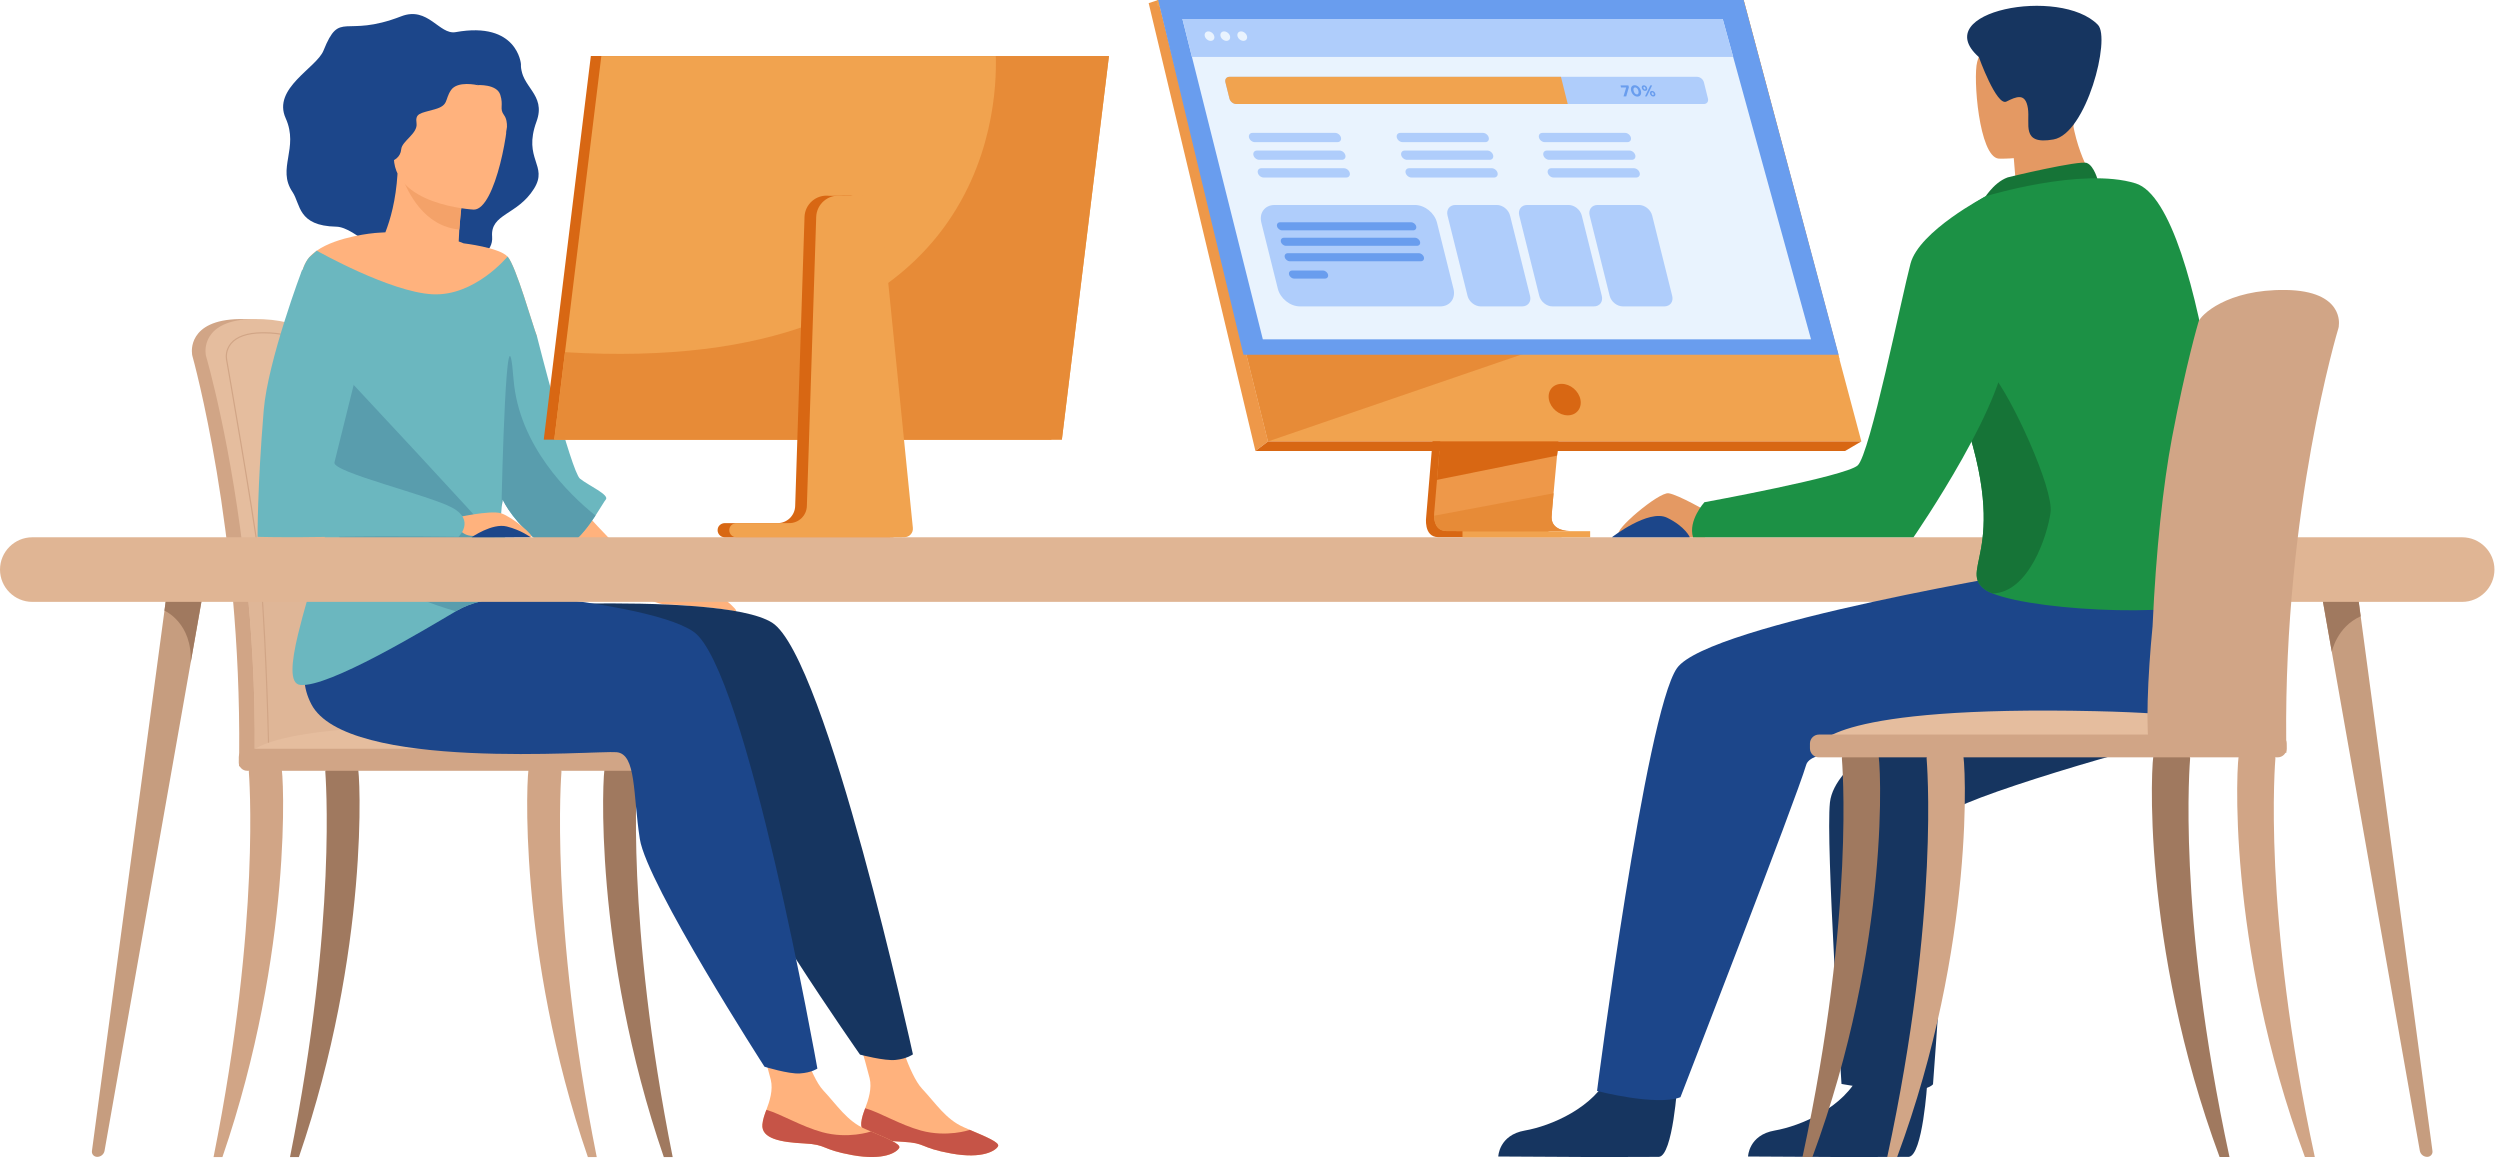 <svg height="176" viewBox="0 0 380 176" width="380" xmlns="http://www.w3.org/2000/svg"><g fill="none" fill-rule="evenodd"><path d="m54.559 97.906c-.46-11.167-1.453-20.885-2.64-27.656-1.894-10.801-3.598-17.018-3.618-17.084-.249-.946-3.853-4.793-11.865-4.67-8.012.117-7.252 5.154-7.252 5.154-.001.173.022.331.057.448.077.265 7.431 26.562 7.113 60.527-.004.473-.059 1.297-.024 1.847 0 .005 18.567.473 18.571 0 .648-2.966.332-11.193-.341-18.565" fill="#d1a586"/><path d="m56.894 114.456c-.006.473-.259.85-.568.85h-.007c-.309-.005-.555-.387-.559-.85h-15.912c-.005.473-.258.85-.567.85h-.008c-.314-.005-.564-.397-.56-.875.093-9.722-.47-18.799-1.32-26.812-2.115-19.979-6.025-33.334-6.081-33.517-.035-.122-.057-.28-.057-.453 0 0-.76-5.037 7.251-5.154 8.013-.122 11.617 3.724 11.866 4.67.015.051.98 3.572 2.263 9.895.425 2.096.884 4.497 1.355 7.184 1.187 6.777 2.18 16.494 2.64 27.661.673 7.372.91 13.584.263 16.55" fill="#e5bd9e"/><path d="m56.894 114.456c-.006.473-.259.85-.568.85h-.007c-.309-.005-.555-.387-.559-.85h-15.912c-.005.473-.258.85-.567.85h-.008c-.314-.005-.564-.397-.56-.875.093-9.722-.47-18.799-1.32-26.812 2.631-12.678 12.798-22.38 15.242-24.558.425 2.096.884 4.497 1.355 7.184 1.187 6.777 2.18 16.494 2.64 27.661.673 7.372.91 13.584.263 16.55" fill="#dfb697"/><path d="m40.077 50.673c-.089 0-.178 0-.268 0-2.199.036-3.75.565-4.611 1.577-.853 1.007-.693 2.142-.692 2.157.001.122.015.234.04.321.022.071 4.133 23.703 4.822 29.523 1.043 8.817 1.495 26.552 1.562 29.478.423-.438 1.613-.529 3.48-.529.474 0 .986.005 1.527.01.609.005 1.256.015 1.933.015h.001c2.017 0 4.671-.061 7.317-.519 1.683-.29.001-17.12-.808-25.204-.207-2.066-.37-3.699-.443-4.66-.793-10.348-5.351-28.592-5.396-28.76-.19-.722-2.788-3.409-8.463-3.409zm.739 63.611-.056-.056-.002-.046v-.041c-.006-.3-.441-20.32-1.571-29.869-.673-5.683-4.791-29.396-4.816-29.498-.03-.097-.047-.229-.046-.356-.006-.036-.171-1.211.734-2.284.896-1.053 2.493-1.608 4.747-1.638.091-.005.181-.005.271-.005 5.781 0 8.441 2.793 8.639 3.546.042.142 4.609 18.453 5.401 28.796.074.956.237 2.59.443 4.65 1.213 12.139 2.365 25.107.658 25.403-2.659.463-5.323.519-7.348.519-.677 0-1.325-.005-1.935-.015-.541-.005-1.052-.01-1.525-.01-2.126 0-3.448.127-3.471.763v.036c-.002.046-.016.102-.085.102z" fill="#d1a586"/><path d="m37.538 115.306h62.381s-1.453-5.795-37.58-4.935c-25.566.611-24.801 4.935-24.801 4.935" fill="#e5bd9e"/><path d="m32.46 175.874c7.233-36.117 5.374-58.279 5.364-58.559-.018-.555 1.021-1.058 1.58-1.079.566-.01 3.062-.163 3.351.31.378.626 1.835 27.931-8.945 59.327z" fill="#d1a586"/><path d="m90.705 175.874c-7.233-36.117-5.373-58.279-5.364-58.559.019-.555-1.021-1.058-1.58-1.079-.566-.01-3.062-.163-3.351.31-.379.626-1.835 27.931 8.945 59.327z" fill="#d1a586"/><path d="m102.248 175.874c-7.233-36.117-5.373-58.279-5.364-58.559.018-.555-1.021-1.058-1.58-1.079-.566-.01-3.062-.163-3.351.31-.379.626-1.835 27.931 8.945 59.327z" fill="#a0795f"/><path d="m44.081 175.874c7.233-36.117 5.373-58.279 5.364-58.559-.018-.555 1.021-1.058 1.58-1.079.566-.01 3.062-.163 3.351.31.379.626 1.835 27.931-8.945 59.327z" fill="#a0795f"/><path d="m99.965 117.158h-62.399c-.698 0-1.269-.57-1.269-1.267v-.814c0-.697.571-1.267 1.269-1.267h62.399c.698 0 1.269.57 1.269 1.267v.814c0 .697-.571 1.267-1.269 1.267" fill="#d1a586"/><path d="m87.095 75.867s11.404 13.024 13.738 12.816c2.385-.219 3.84-.972 5.915 0 1.491.692 6.205 4.487 4.94 4.233-1.266-.249-3.556-.544-4.16-.6-.832-.081-2.169-.097-3.075-.254-.574-.102-2.645-.158-3.336-.183-3.002-.097-17.197-8.389-17.197-8.389z" fill="#ffb27d"/><path d="m79.182 9.728s-.515-6.543-9.925-4.843c-2.488.448-4.198-3.989-8.27-2.406-8.769 3.404-9.284-1.089-11.819 5.215-1.061 2.64-7.806 5.718-5.746 10.277 2.06 4.564-1.387 7.631 1.035 11.208 1.253 1.852.744 5.159 6.657 5.276 2.945.056 7.531 5.515 10.836 6.502 3.304.992 13.228-.438 12.854-4.971-.292-3.536 3.834-3.241 6.368-7.311 2.215-3.551-1.737-4.447.376-10.196 1.549-4.213-2.486-5.235-2.365-8.751" fill="#1c468a"/><path d="m130.909 170.659c-.202 2.188 2.844 2.722 6.373 2.9 3.528.173 2.462.895 7.297 1.77 4.835.88 6.773-.448 7.123-1.099.312-.58-1.936-1.486-4.332-2.508-.302-.132-.603-.265-.906-.397-2.696-1.185-4.209-3.602-6.311-5.846-1.991-2.122-3.882-8.919-3.882-8.919l-6.571-1.404s1.845 6.12 2.485 8.73c.377 1.536-.179 3.256-.673 4.564-.266.712-.534 1.44-.604 2.208" fill="#ffb27d"/><path d="m137.282 173.559c3.528.173 2.462.895 7.297 1.77 4.835.88 6.773-.448 7.123-1.099.312-.58-1.936-1.486-4.332-2.508l-.037.041s-3.401 1.15-7.325.086c-3.199-.87-6.291-2.783-8.495-3.399-.266.712-.534 1.44-.604 2.208-.202 2.188 2.844 2.722 6.373 2.9" fill="#c65447"/><path d="m65.476 92.742s43.664-3.287 51.884 1.903c8.22 5.184 21.404 65.615 21.404 65.615s-.814.651-2.631.85c-1.69.183-5.412-.809-5.412-.809s-18.947-27.041-20.282-33.853c-1.334-6.812-1.008-12.887-4.048-13.05-3.039-.163-40.921 4.604-46.651-5.49-5.73-10.099-.993-20.091-.993-20.091z" fill="#163560"/><path d="m115.885 170.909c-.201 2.188 2.844 2.717 6.373 2.895 3.528.178 2.462.901 7.297 1.776 4.836.875 6.773-.448 7.123-1.104.312-.58-1.936-1.486-4.332-2.508-.302-.127-.603-.259-.905-.392-2.697-1.185-4.21-3.602-6.312-5.846-1.991-2.127-3.881-8.924-3.881-8.924l-6.571-1.404s1.845 6.12 2.485 8.735c.377 1.536-.179 3.251-.672 4.559-.266.712-.535 1.44-.605 2.213" fill="#ffb27d"/><path d="m122.259 173.803c3.528.178 2.462.901 7.297 1.776 4.836.875 6.773-.448 7.123-1.104.312-.58-1.936-1.486-4.332-2.508l-.037.041s-3.4 1.155-7.325.086c-3.199-.87-6.291-2.778-8.495-3.399-.266.712-.535 1.44-.605 2.213-.201 2.188 2.844 2.717 6.373 2.895" fill="#c65447"/><path d="m58.608 88.682s38.788 1.832 46.801 7.336c8.012 5.505 18.833 66.404 18.833 66.404s-.838.616-2.662.743c-1.696.117-5.377-1.023-5.377-1.023s-17.88-27.753-18.949-34.611c-1.068-6.858-.506-12.917-3.536-13.197-3.03-.285-41.07 3.007-46.403-7.306-5.333-10.308 11.292-18.346 11.292-18.346" fill="#1c468a"/><path d="m46.997 39.119.049-.056c.308-.351.676-.666 1.082-.951l.014-.01h.004c3.169-2.213 8.83-2.686 8.83-2.686v.005h.001l.001-.005s.619-.056 1.599-.102c.742-1.923 1.587-4.777 1.849-8.934l.562.153 9.438 2.529s-.418 2.997-.614 5.83c-.043.621-.075 1.236-.09 1.806.273.102.526.198.749.29 0 0 5.396.636 6.673 2.01 1.276 1.374 3.83 10.516 4.474 12.134l-36.335.595s-.913-9.499 1.715-12.607" fill="#ffb27d"/><path d="m92.073 75.943c-.213.234-.772 1.231-1.56 2.427-.235.356-.492.733-.766 1.114-1.152 1.598-2.612 3.261-4.122 3.846-.565.224-1.135.29-1.705.158-.85-.209-2.21-1.17-3.58-2.467-1.113-1.058-2.231-2.335-3.081-3.607-.336-.504-.627-1.007-.861-1.491-.05.382-.095.753-.134 1.104v.005c-.201 1.903-.229 3.383.078 4.065.397.865 1.677 1.725 3.126 2.574 2.88 1.679 6.47 3.292 5.251 4.752-1.029 1.226-4.228 1.603-7.656 2.167-2.69.443-5.52 1.002-7.533 2.188-.078.041-.157.086-.24.137-4.832 2.849-19.333 11.605-23.634 11.198-1.695-.163-1.381-3.404-.353-7.703 1.616-6.782 5.006-16.204 5.006-20.3 0-2.239-5.023-24.39-5.023-24.39s-.917-9.488 1.711-12.597l1.135-1.012.011-.005h.006c.168.092 11.152 6.278 17.56 6.624 6.459.346 11.436-5.734 11.436-5.734 1.275 1.379 3.831 10.516 4.474 12.134 0 0 5.213 20.569 6.538 21.627 1.325 1.063 4.558 2.473 3.914 3.185" fill="#6bb7bf"/><path d="m70.425 29.061s-.419 2.997-.614 5.83c-5.341-.509-7.845-5.576-8.823-8.359z" fill="#f4a269"/><path d="m72.033 31.864s-12.676-.636-12.159-8.522c.517-7.891-.771-13.284 7.344-13.213 8.115.076 9.489 3.185 9.956 5.861.468 2.676-1.832 15.838-5.142 15.873" fill="#ffb27d"/><path d="m72.567 12.938s-3.03-.707-4.02.768c-.99 1.475-.283 2.3-2.493 2.915-2.21.621-2.962.575-2.741 2.122.221 1.552-2.221 2.696-2.326 3.938-.105 1.236-1.122 1.857-2.094 1.943-.973.086-.531-15.96 3.227-16.667 3.758-.707 7.382.137 8.487 1.018 1.105.885 1.96 3.963 1.96 3.963" fill="#1c468a"/><path d="m72.567 12.938s2.947-.204 3.477 1.475c.531 1.679-.177 2.076.575 3.093s.317 2.819.317 2.819 5.827-10.73-.317-11.437c-6.144-.707-5.982.544-4.052 4.05" fill="#1c468a"/><path d="m90.512 78.37c-.235.356-.492.733-.766 1.114-1.152 1.598-2.612 3.261-4.122 3.846-.565.224-1.135.29-1.705.158-.85-.209-2.21-1.17-3.58-2.467-1.113-1.058-2.231-2.335-3.081-3.607-.336-.504-.627-1.007-.861-1.491-.05.382-.095.753-.134 1.104v-1.796s.71-31.421 1.795-17.603c.795 10.114 8.428 17.512 12.455 20.742" fill="#599dad"/><path d="m52.116 56.742s-15.573 26.812 17.172 36.173c.086-.046.166-.097.243-.142 2.012-1.18 4.843-1.74 7.533-2.188 3.429-.56 6.629-.936 7.653-2.162 1.219-1.46-2.367-3.078-5.249-4.752-1.451-.85-4.497-1.669-4.896-2.534-.306-.677-22.456-24.395-22.456-24.395" fill="#599dad"/><path d="m31.479 86.576-15.589 88.347c-.093.529-.565.921-1.118.921-.487 0-.863-.417-.799-.885l11.885-88.54z" fill="#c69d7f"/><path d="m28.978 100.755c.328-6.095-3.981-7.937-3.981-7.937l.86-6.4 5.622.158z" fill="#a0795f"/><path d="m368.934 175.844c-.549 0-1.023-.392-1.119-.921l-15.588-88.347 5.622-.158 11.885 88.54c.066.468-.31.885-.799.885" fill="#c69d7f"/><path d="m358.825 93.678c-3.643 1.608-4.391 5.408-4.391 5.408l-2.208-12.51 5.622-.158z" fill="#a0795f"/><path d="m374.246 91.486h-369.334c-2.702 0-4.912-2.208-4.912-4.91 0-2.702 2.21-4.91 4.912-4.91h369.334c2.702 0 4.91 2.208 4.91 4.91 0 2.702-2.208 4.91-4.91 4.91" fill="#e0b594"/><path d="m159.803 66.826h-77.155l7.159-58.309h77.155z" fill="#d86713"/><path d="m161.405 66.821h-77.157l7.157-58.304h77.157z" fill="#f1a34f"/><path d="m168.562 8.517-7.157 58.304h-77.157l1.632-13.289c63.69 3.841 65.765-36.366 65.477-45.015z" fill="#e78b37"/><path d="m132.299 33.665c-.186-1.852-1.156-3.699-3.005-3.928l-3.248.025c-1.955-.239-3.696 1.246-3.759 3.22l-1.421 43.942c-.047 1.445-1.229 2.59-2.672 2.59h-8.008c-.49 0-.947.31-1.074.783-.192.717.35 1.369 1.036 1.369h25.098c.049 0 .096-.01.143-.015h.3c.765.01 1.367-.651 1.29-1.414z" fill="#d86713"/><path d="m134.076 33.665c-.186-1.852-1.156-3.699-3.005-3.928l-3.248.025c-1.955-.239-3.695 1.246-3.759 3.22l-1.421 43.942c-.046 1.445-1.229 2.59-2.672 2.59h-8.008c-.49 0-.948.31-1.075.783-.192.717.35 1.369 1.036 1.369h25.099c.049 0 .095-.01.142-.015h.3c.765.01 1.366-.651 1.29-1.414z" fill="#f1a34f"/><path d="m221.059 27.682-4.279 50.876s-.448 3.083 1.845 3.088c3.772.01 18.773 0 18.773 0s-2.838-.641-2.804-2.086c.041-1.704 5.001-52.362 5.001-52.362z" fill="#d86713"/><path d="m238.615 80.72c-.742.005-15.07.051-18.742 0-1.601-.015-1.881-1.419-1.895-2.33-.007-.432.049-.758.049-.758l4.278-50.871 18.536-.483s-2.089 21.2-3.567 36.631c-.165 1.72-.322 3.368-.467 4.904-.047.493-.092.972-.136 1.44-.137 1.46-.263 2.803-.371 3.989-.057.621-.111 1.201-.158 1.735-.189 2.081-.299 3.409-.301 3.663-.001.142.012.28.036.407.304 1.623 2.459 1.674 2.738 1.674" fill="#ee9849"/><path d="m176.042 0 16.703 67.096h90.182l-17.893-67.096z" fill="#f1a34f"/><path d="m176.042 0-1.444.478 16.227 68.072 1.921-1.455z" fill="#ee9849"/><path d="m190.825 68.551h89.626l2.477-1.455h-90.182z" fill="#d86713"/><path d="m222.299 81.667h19.405v-.926h-19.405z" fill="#f1a34f"/><path d="m278.558 54.733-14.633-53.847h-88.026v-.885h89.137l14.584 54.611z" fill="#f1a34f"/><path d="m236.771 68.551-.1.702-18.25 3.689.37-4.391z" fill="#d86713"/><path d="m238.615 80.72c-.742.005-15.07.051-18.742 0-1.601-.015-1.881-1.419-1.895-2.33l18.164-3.414c-.189 2.081-.299 3.409-.301 3.663-.001.142.012.28.036.407.304 1.623 2.459 1.674 2.738 1.674" fill="#e78b37"/><path d="m232.361 53.512-39.615 13.584-4.854-19.501z" fill="#e78b37"/><path d="m176.042 0h88.993l14.439 53.924h-90.466z" fill="#699dee"/><path d="m240.227 60.736c-.257-1.318-1.538-2.391-2.86-2.391-1.322 0-2.186 1.073-1.929 2.391.257 1.323 1.537 2.396 2.86 2.396 1.323 0 2.186-1.073 1.929-2.396" fill="#d86713"/><path d="m275.277 51.583h-83.324l-12.225-48.699h82.123z" fill="#e9f3fe"/><path d="m263.441 8.654h-82.265l-1.447-5.769h82.123z" fill="#afcdfb"/><path d="m183.126 5.495c-.099-.402.143-.722.541-.722.398 0 .801.321.901.722.099.397-.143.717-.541.717-.398 0-.801-.321-.901-.717" fill="#e9f3fe"/><path d="m185.521 5.495c-.099-.402.143-.722.541-.722.398 0 .801.321.901.722.099.397-.143.717-.541.717s-.801-.321-.901-.717" fill="#e9f3fe"/><path d="m188.1 5.495c-.099-.402.143-.722.541-.722.398 0 .801.321.901.722.099.397-.143.717-.541.717-.398 0-.801-.321-.9-.717" fill="#e9f3fe"/><g fill="#afcdfb"><path d="m203.295 21.607h-12.564c-.388 0-.785-.315-.882-.702-.097-.392.142-.707.53-.707h12.564c.388 0 .785.315.881.707.097.387-.141.702-.53.702"/><path d="m203.966 24.293h-12.564c-.388 0-.785-.315-.882-.702-.097-.387.142-.707.53-.707h12.564c.388 0 .785.321.881.707.097.387-.141.702-.529.702"/><path d="m204.635 26.985h-12.564c-.388 0-.785-.321-.881-.707-.097-.387.141-.707.529-.707h12.564c.388 0 .785.321.881.707.097.387-.141.707-.53.707"/><path d="m225.759 21.607h-12.564c-.388 0-.785-.315-.882-.702-.097-.392.142-.707.53-.707h12.564c.388 0 .785.315.881.707.097.387-.141.702-.53.702"/><path d="m226.429 24.293h-12.564c-.388 0-.785-.315-.881-.702-.097-.387.141-.707.529-.707h12.564c.388 0 .785.321.881.707.097.387-.141.702-.53.702"/><path d="m227.099 26.985h-12.564c-.388 0-.785-.321-.882-.707-.097-.387.142-.707.53-.707h12.564c.388 0 .785.321.881.707.097.387-.141.707-.53.707"/><path d="m247.365 21.607h-12.564c-.388 0-.785-.315-.882-.702-.097-.392.142-.707.53-.707h12.564c.388 0 .785.315.881.707.097.387-.141.702-.53.702"/><path d="m248.035 24.293h-12.564c-.388 0-.785-.315-.882-.702-.097-.387.142-.707.53-.707h12.564c.388 0 .785.321.882.707.097.387-.142.702-.53.702"/><path d="m248.705 26.985h-12.564c-.388 0-.785-.321-.881-.707-.097-.387.141-.707.529-.707h12.564c.388 0 .785.321.882.707.096.387-.142.707-.53.707"/><path d="m258.99 12.5.619 2.483c.113.458-.166.829-.622.829h-71.074c-.455 0-.92-.371-1.034-.829l-.619-2.483c-.113-.453.166-.824.621-.824h71.075c.455 0 .92.371 1.034.824"/></g><path d="m237.265 11.676 1.031 4.136h-50.383c-.455 0-.92-.371-1.034-.829l-.619-2.483c-.113-.453.166-.824.621-.824z" fill="#f1a34f"/><path d="m247.181 13.299h-.787l-.079-.315h1.205l.069.275-.402 1.394h-.416z" fill="#699dee"/><path d="m249.041 13.818c-.076-.305-.281-.534-.501-.534-.22 0-.308.224-.23.534.076.305.279.534.501.534s.307-.224.23-.534zm-1.109 0c-.121-.483.085-.865.53-.865.443 0 .835.376.957.865.121.483-.083.865-.53.865-.447 0-.834-.376-.956-.865z" fill="#699dee"/><path d="m251.36 14.245c-.028-.112-.114-.209-.21-.209-.101 0-.129.097-.101.209.028.112.115.209.21.209.101 0 .129-.097.101-.209zm-.562 0c-.059-.234.059-.427.302-.427.241 0 .451.188.51.427.059.234-.058.427-.302.427-.242 0-.451-.188-.511-.427zm-.68-.855c-.028-.112-.114-.209-.21-.209-.1 0-.129.092-.1.209.028.112.114.209.21.209.1 0 .128-.097.1-.209zm.725-.407h.284l-.804 1.669h-.284zm-1.287.407c-.059-.239.059-.427.302-.427.242 0 .451.188.51.427.059.234-.058.427-.302.427-.241 0-.451-.188-.511-.427z" fill="#699dee"/><g fill="#afcdfb"><path d="m231.367 46.572h-6.3c-.885 0-1.78-.712-2.001-1.598l-3.045-12.215c-.22-.885.318-1.603 1.202-1.603h6.301c.884 0 1.78.717 2.001 1.603l3.045 12.215c.22.885-.318 1.598-1.203 1.598"/><path d="m242.272 46.572h-6.3c-.885 0-1.781-.712-2.001-1.598l-3.045-12.215c-.221-.885.317-1.603 1.202-1.603h6.3c.885 0 1.781.717 2.001 1.603l3.046 12.215c.22.885-.318 1.598-1.203 1.598"/><path d="m252.973 46.572h-6.301c-.884 0-1.78-.712-2.001-1.598l-3.045-12.215c-.221-.885.318-1.603 1.202-1.603h6.301c.885 0 1.781.717 2.001 1.603l3.045 12.215c.221.885-.318 1.598-1.202 1.598"/><path d="m218.915 46.572h-21.33c-1.483 0-2.984-1.201-3.354-2.681l-2.506-10.048c-.37-1.486.533-2.686 2.015-2.686h21.33c1.483 0 2.984 1.201 3.353 2.686l2.506 10.048c.37 1.48-.533 2.681-2.015 2.681"/></g><g fill="#699dee"><path d="m214.803 35.013h-19.931c-.336 0-.679-.275-.763-.611-.084-.341.123-.616.459-.616h19.93c.336 0 .68.275.763.616.084.336-.123.611-.458.611"/><path d="m215.388 37.364h-19.93c-.336 0-.68-.275-.763-.611-.084-.341.123-.616.458-.616h19.931c.336 0 .679.275.763.616.084.336-.123.611-.459.611"/><path d="m215.974 39.714h-19.93c-.336 0-.68-.28-.763-.616-.084-.336.122-.611.458-.611h19.93c.336 0 .68.275.764.611.083.336-.123.616-.459.616"/><path d="m201.402 42.344h-4.702c-.336 0-.68-.275-.763-.611-.084-.336.122-.611.458-.611h4.702c.336 0 .68.275.764.611.083.336-.123.611-.459.611"/></g><path d="m290.076 110.315s-11.264 5.586-11.926 11.661c-.662 6.075 1.758 42.782 1.758 42.782s11.817 2.233 13.908.061c0 0 2.941-39.302 2.417-41.072-.519-1.77 32.429-11.468 35.354-11.406 2.93.061-41.51-2.025-41.51-2.025" fill="#163560"/><path d="m292.945 164.595s-.687 11.091-2.829 11.249c-.285.02-10.885.02-10.885.02l-13.528-.076s.089-3.261 4.043-3.948c3.955-.692 10.574-3.47 12.968-8.695 2.523-5.5 10.231 1.45 10.231 1.45" fill="#163560"/><path d="m254.981 164.595s-.688 11.091-2.833 11.249c-.285.02-10.883.02-10.883.02l-13.528-.076s.089-3.261 4.043-3.948c3.955-.692 10.573-3.47 12.969-8.695 2.52-5.5 10.233 1.45 10.233 1.45" fill="#163560"/><path d="m337.498 90.565-.229.061c-.254-1.089-.916-1.999-2.071-2.651-8.354-4.726-24.253-1.511-24.253-1.511s-51.289 8.334-56.042 15.09c-4.753 6.751-12.154 64.272-12.154 64.272s8.969 2.34 12.678.951c0 0 17.676-45.575 19.108-50.505 1.242-4.274 25.628-1.155 37.925-2.02 7.377-.229 18.916-.758 22.055-1.852 4.716-1.643 2.981-21.836 2.981-21.836" fill="#1c468a"/><path d="m319.32 28.938-4.263 5.306-8.069.397c-.081-.768-.361-4.116-.595-6.965-.193-2.33-.356-4.335-.356-4.335l8.522-7.458c.005.051.443 2.523.509 2.885 1.15 6.415 4.253 10.17 4.253 10.17" fill="#e49963"/><path d="m305.166 26.964c.178-.061 10.903-2.63 12.032-2.193 1.124.438 1.689 2.696 1.689 2.696l-17.481 3.007s1.506-2.696 3.76-3.51" fill="#167437"/><path d="m303.782 24.11s11.432.519 11.651-6.604c.214-7.128 1.837-11.859-5.454-12.495-7.296-.631-8.797 2.045-9.448 4.406-.646 2.361.28 14.373 3.251 14.693" fill="#e49963"/><path d="m300.78 8.669s2.696 7.52 4.197 6.767c1.506-.753 2.885-1.379 3.261 1.002.376 2.381-1.129 5.642 3.882 4.762 5.011-.875 8.746-15.375 6.767-17.42-5.698-5.886-25.937-2.066-18.107 4.889" fill="#163560"/><path d="m337.498 90.565c-2.885 3.409-27.432 2.518-34.626-.361-.544-.214-.972-.443-1.267-.677-4.228-3.383 5.317-6.36-5.357-32.144l-.015-.041c-7.652-18.529.463-24.538 5.586-27.509 0 0 14.627-4.492 22.803-1.959 10.623 3.287 15.98 59.022 12.877 62.69" fill="#1c9145"/><path d="m311.683 77.907c-.483 3.51-3.307 12.175-8.812 12.297-.544-.214-.972-.443-1.267-.677-4.228-3.383 5.317-6.36-5.357-32.144l-.015-.041c1.786-1.226 4.676-2.615 6.553-.488 2.885 3.256 9.397 17.415 8.898 21.053" fill="#167437"/><path d="m259.72 77.861s-4.608-2.666-6.093-2.885c-1.485-.224-8.537 5.764-7.501 6.227 1.035.463 6.367-1.791 7.139-1.323.772.468 1.369 1.755 2.211 1.77.841.015 3.683.015 3.683.015z" fill="#e49963"/><path d="m301.818 29.834s-10.094 5.266-11.417 10.226-6.166 29.005-8.033 30.683c-1.863 1.684-23.303 5.596-23.303 5.596s-2.511 2.788-1.722 5.327h33.506s15.105-21.841 14.032-30.083c-1.073-8.242-3.063-21.75-3.063-21.75" fill="#1c9145"/><path d="m346.182 113.205h-69.604s1.621-5.998 41.933-5.108c28.526.631 27.672 5.108 27.672 5.108" fill="#e5bd9e"/><path d="m351.85 175.864c-8.069-37.364-5.998-60.293-5.988-60.583.02-.575-1.135-1.099-1.76-1.114-.631-.01-3.419-.173-3.739.321-.422.646-2.045 28.898 9.982 61.377z" fill="#d1a586"/><path d="m286.861 175.864c8.069-37.364 5.993-60.293 5.983-60.583-.02-.575 1.14-1.099 1.765-1.114.631-.01 3.414-.173 3.739.321.422.646 2.045 28.898-9.982 61.377z" fill="#d1a586"/><path d="m273.98 175.864c8.073-37.364 5.995-60.293 5.985-60.583-.02-.575 1.137-1.099 1.762-1.114.631-.01 3.419-.173 3.739.321.422.646 2.045 28.898-9.98 61.377z" fill="#a0795f"/><path d="m338.882 175.864c-8.069-37.364-5.993-60.293-5.983-60.583.02-.575-1.14-1.099-1.765-1.114-.631-.01-3.414-.173-3.739.321-.422.646-2.045 28.898 9.982 61.377z" fill="#a0795f"/><path d="m276.475 115.118h69.728c.753 0 1.363-.611 1.363-1.363v-.738c0-.748-.611-1.363-1.363-1.363h-69.728c-.75 0-1.364.616-1.364 1.363v.738c0 .753.614 1.363 1.364 1.363" fill="#d1a586"/><path d="m327.19 95.2c.514-11.554 1.623-21.607 2.946-28.618 2.116-11.172 4.019-17.603 4.04-17.669.28-.982 4.299-4.96 13.238-4.838 8.939.122 8.089 5.337 8.089 5.337.005.178-.02.341-.061.463-.086.27-8.293 27.483-7.937 62.618.005.493.066 1.348.025 1.918 0 0-20.717.488-20.722 0-.722-3.073-.366-11.579.382-19.211" fill="#d1a586"/><path d="m245.005 81.667s5.592-4.335 8.388-2.976c2.796 1.363 3.461 2.976 3.461 2.976z" fill="#1c468a"/><path d="m69.166 78.716s5.311-1.211 6.99-.697c1.679.509 5.395 3.633 4.492 3.638-.903.01-4.491-1.684-5.05-1.353-.56.326-3.076 1.628-4.707.977s-1.725-2.564-1.725-2.564" fill="#ffb27d"/><path d="m45.92 41.022s-5.208 13.767-5.835 21.337c-.98 11.839-.931 19.236-.931 19.236s3.359.142 11.929 0c8.57-.142 18.619 0 18.619 0s2.577-2.498-.937-4.411c-3.514-1.918-18.299-5.418-17.93-6.894.369-1.48 5.468-22.035 5.468-22.035z" fill="#6bb7bf"/><path d="m71.683 81.667s3.146-2.203 5.348-1.643c2.202.56 3.617 1.633 3.617 1.633z" fill="#1c468a"/></g></svg>